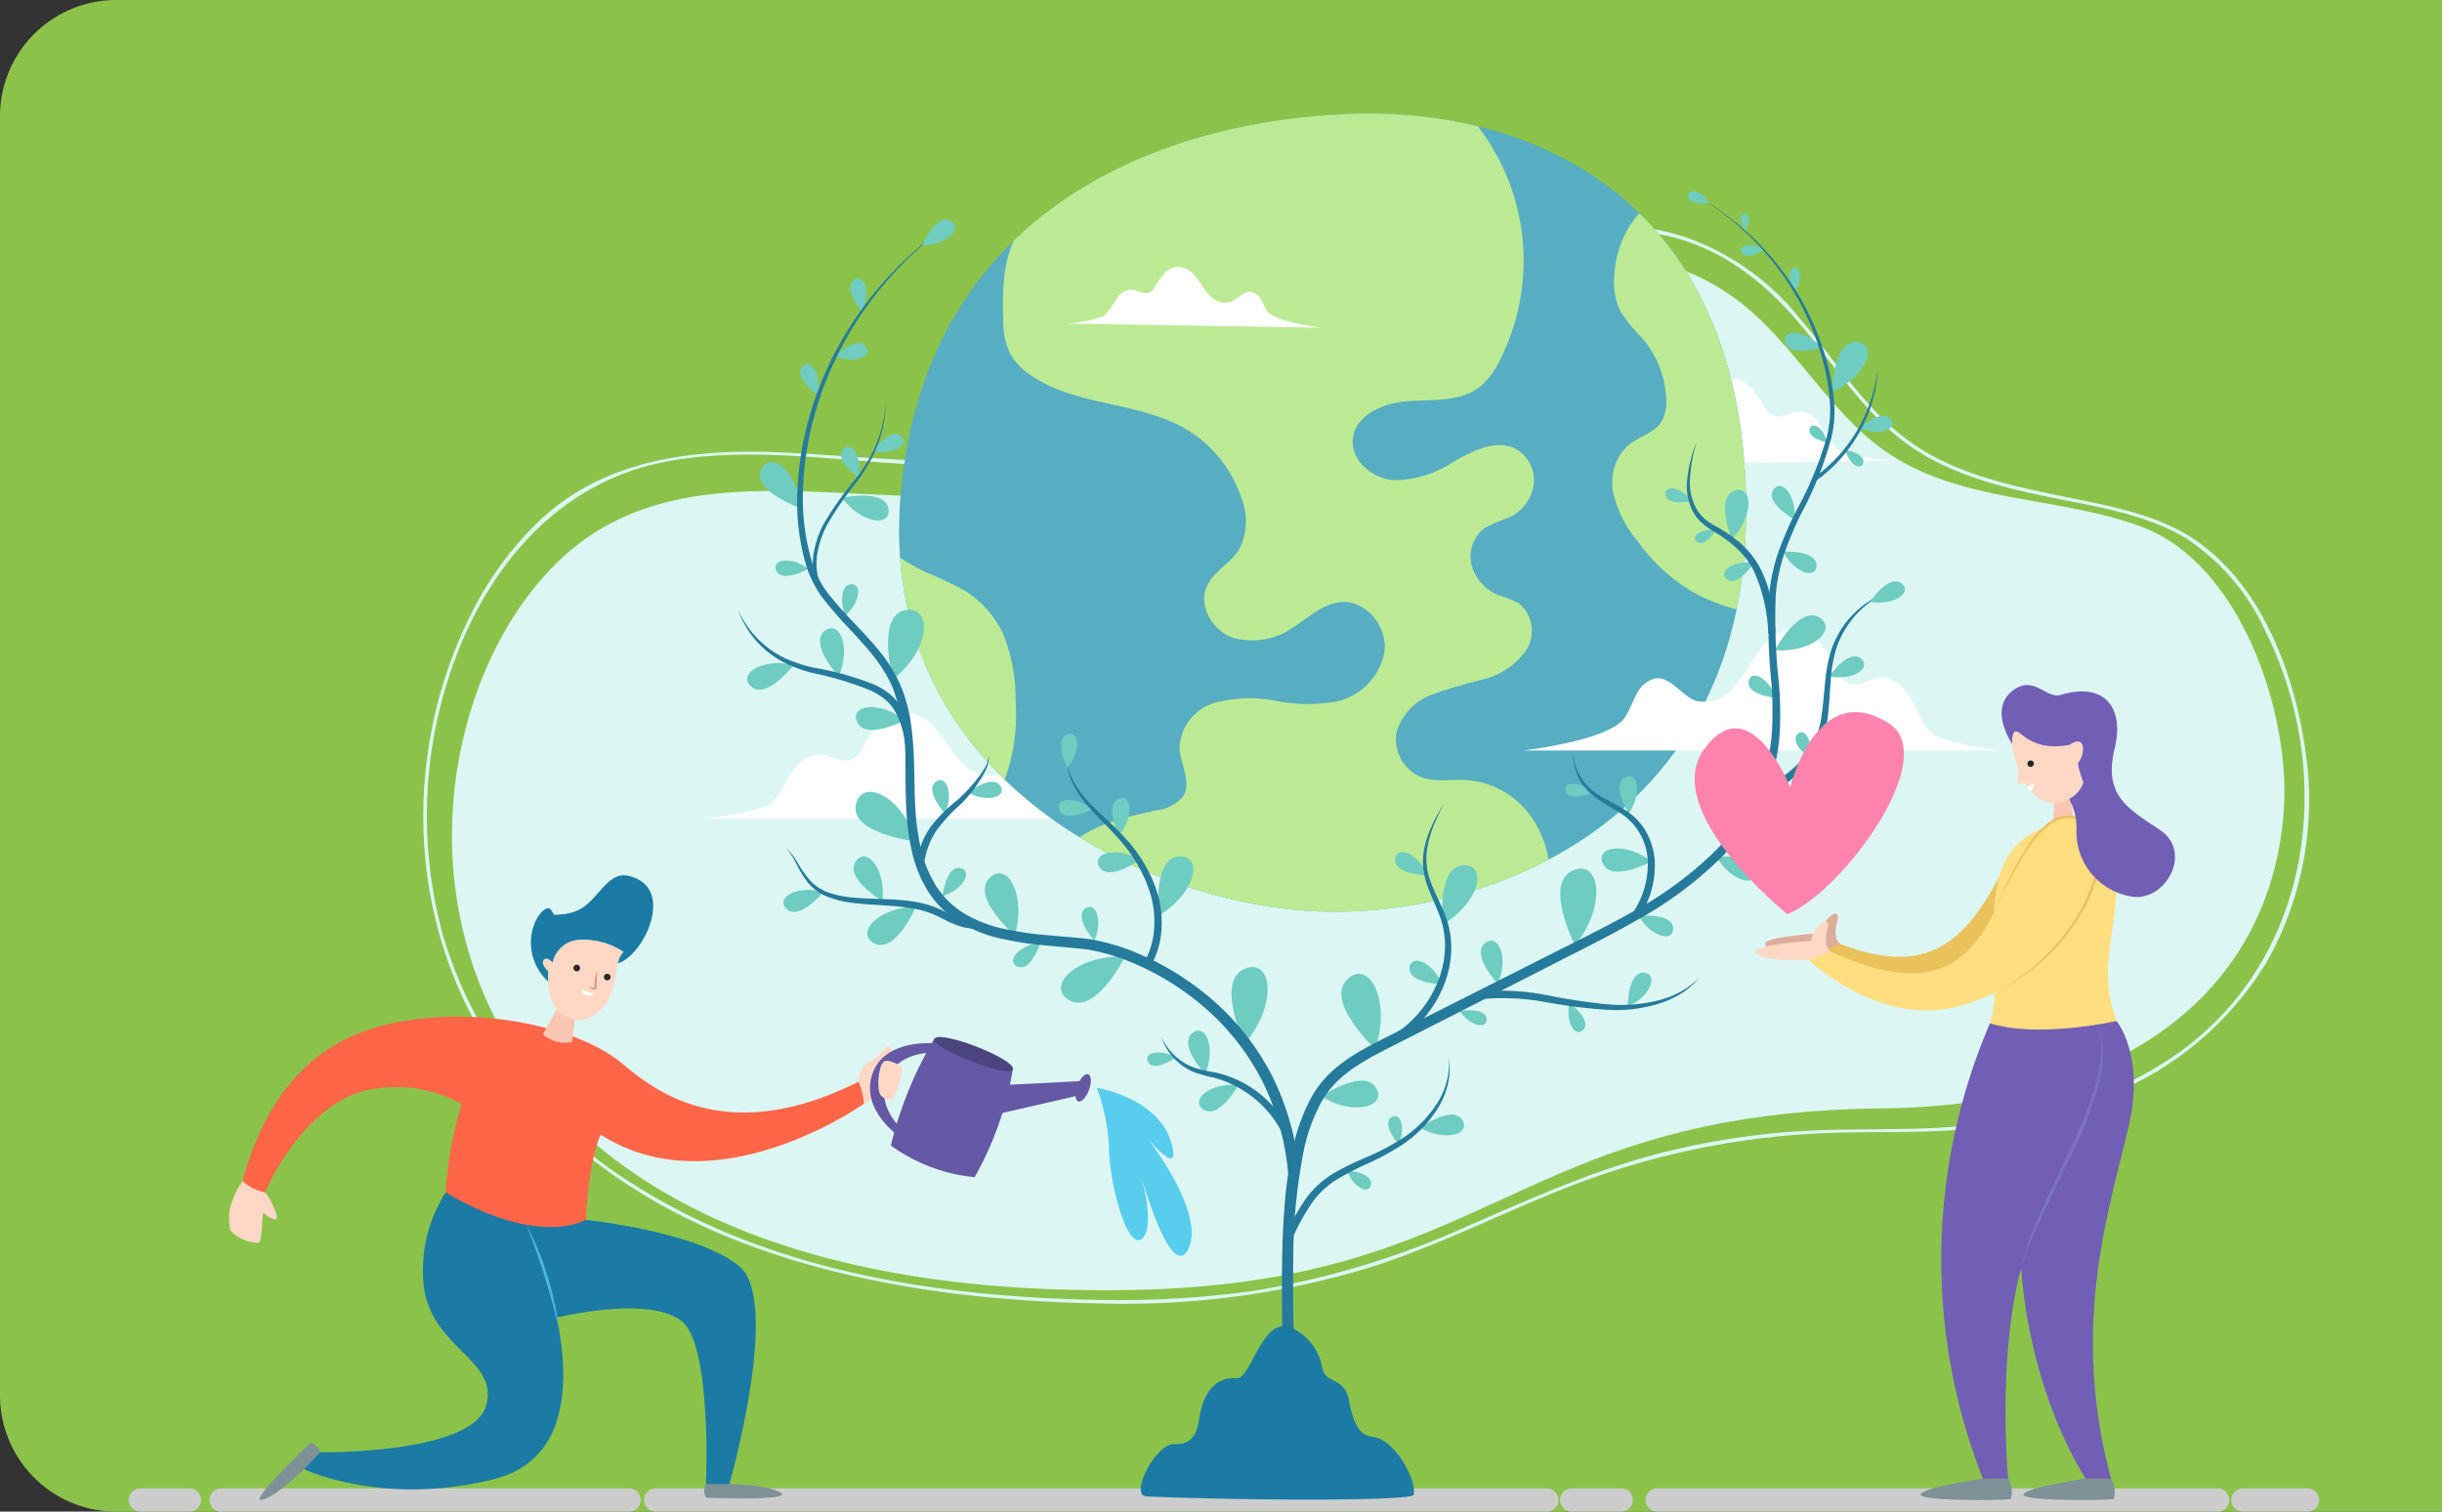 <svg xmlns="http://www.w3.org/2000/svg" xmlns:xlink="http://www.w3.org/1999/xlink" width="210" height="130" viewBox="0 0 210 130">
  <rect x="0" y="0" width="210" height="130" fill="#333333" stroke="none"/>
  <defs>
    <clipPath id="clip-path">
      <path id="Trazado_970445" data-name="Trazado 970445" d="M302.628,50.7c16.086-.718,34.485,7.358,34.412,34.347s-23.072,35.214-37.854,34.17-36.747-11.906-34.88-35.5S284.985,51.483,302.628,50.7Z" transform="translate(-264.194 -50.652)"/>
    </clipPath>
  </defs>
  <g id="Grupo_1119434" data-name="Grupo 1119434" transform="translate(-285 -4933.5)">
    <path id="Rectángulo_416547" data-name="Rectángulo 416547" d="M10,0H210a0,0,0,0,1,0,0V130a0,0,0,0,1,0,0H10A10,10,0,0,1,0,120V10A10,10,0,0,1,10,0Z" transform="translate(285 4933.5)" fill="#8bc34a"/>
    <g id="_7774301_3723824" data-name="7774301_3723824" transform="translate(250.836 4892.608)">
      <g id="OBJECTS" transform="translate(46.223 50.652)">
        <g id="Grupo_1119433" data-name="Grupo 1119433" transform="translate(0)">
          <g id="Grupo_1119432" data-name="Grupo 1119432">
            <g id="Grupo_1119352" data-name="Grupo 1119352" transform="translate(24.347 9.531)">
              <g id="Grupo_1119351" data-name="Grupo 1119351" transform="translate(0)">
                <path id="Trazado_970437" data-name="Trazado 970437" d="M185.924,175.294a72.228,72.228,0,0,0,23.426-3.223c5.716-1.871,11.078-4.612,16.668-6.8a68.1,68.1,0,0,1,21.536-4.6c4.578-.231,9.157.064,13.72-.479a42.538,42.538,0,0,0,10.826-2.661,27.9,27.9,0,0,0,14.021-11.692,28.4,28.4,0,0,0,3.264-18.143c-.944-6.575-3.7-14.05-9.371-17.992-3.349-2.329-7.7-3.031-11.608-3.843-4.51-.936-9.151-1.92-12.97-4.643-3.917-2.793-6.452-7.018-9.516-10.634a21.871,21.871,0,0,0-9.8-6.974c-7.975-2.629-16.835-.275-24.129,3.287-8.844,4.317-16.707,10.578-26.032,13.919-8.856,3.172-17.831,1.785-26.982,1.319-7.594-.387-15.425.307-21.278,5.688a28.679,28.679,0,0,0-5.97,8.03,38.839,38.839,0,0,0-3.872,22.476,36.829,36.829,0,0,0,11.948,22.678c9.2,8.284,21.632,11.992,33.69,13.47a117.4,117.4,0,0,0,12.428.816.15.15,0,0,0,0-.3c-13.689-.219-28.154-2.331-39.96-9.732a37.975,37.975,0,0,1-16.642-21.334,38.609,38.609,0,0,1,.615-23.088c3-8.775,9.163-16.262,18.719-17.987,8.336-1.5,16.849.493,25.229.389,8.961-.111,16.764-3.7,24.371-8.15,7.882-4.613,15.614-9.9,24.734-11.68a26.024,26.024,0,0,1,12.843.421c4.417,1.4,7.769,4.344,10.64,7.889,2.7,3.334,5.1,7.048,8.613,9.614,3.416,2.5,7.535,3.6,11.613,4.474s8.628,1.447,12.286,3.591a18.923,18.923,0,0,1,6.993,8.13c6.1,12.3,4.032,28.092-7.608,36.293-6.106,4.3-13.675,6.053-21.04,6.388-4.412.2-8.81-.01-13.218.406a65.733,65.733,0,0,0-10.389,1.8c-5.676,1.478-10.984,3.892-16.347,6.215a73.076,73.076,0,0,1-18.446,5.582,82.829,82.829,0,0,1-13.006.778A.15.15,0,0,0,185.924,175.294Z" transform="translate(-127.547 -82.489)" fill="#dcf7f3"/>
              </g>
            </g>
            <g id="Grupo_1119353" data-name="Grupo 1119353" transform="translate(26.808 12.123)">
              <path id="Trazado_970438" data-name="Trazado 970438" d="M193.358,180.216c32.167-.345,33.232-15.3,65.614-15.642,20.841-.223,33.5-10.391,34.351-26.075.434-8.027-3.73-20.726-12.216-23.914-7.343-2.759-15.777-1.976-22.306-6.677-4.611-3.32-7.593-8.945-12.063-12.5-8.756-6.972-20.913-4.4-30.6.721S197.5,108.668,187.02,111.077c-13.767,3.164-30.255-3.946-41.36,5.779C128.656,131.747,127.274,180.926,193.358,180.216Z" transform="translate(-135.768 -91.146)" fill="#dcf7f3"/>
            </g>
            <g id="Grupo_1119354" data-name="Grupo 1119354" transform="translate(119.088 22.795)">
              <path id="Trazado_970439" data-name="Trazado 970439" d="M469.241,130.55a2.275,2.275,0,0,0-1.583-.936c-.846.013-1.721.731-2.454.308a1.7,1.7,0,0,1-.533-.577,13.765,13.765,0,0,0-1.08-1.581,2.649,2.649,0,0,0-1.61-.958,2.912,2.912,0,0,0-2.429,1.215c-.608.723-1.044,1.582-1.693,2.268a2.613,2.613,0,0,1-2.528.914c-.979-.3-1.7-1.448-2.711-1.3a1.823,1.823,0,0,0-1.209.971c-.27.461-.448.977-.759,1.411-.835,1.165-4.783,1.824-6.646,2.083l31.66-.516c-.688.011-4.194-.456-4.807-.989A20.161,20.161,0,0,1,469.241,130.55Z" transform="translate(-444.008 -126.794)" fill="#fff"/>
            </g>
            <g id="Grupo_1119355" data-name="Grupo 1119355" transform="translate(48.268 51.462)">
              <path id="Trazado_970440" data-name="Trazado 970440" d="M215.472,227.432a2.864,2.864,0,0,1,1.973-1.21c1.065,0,2.181.885,3.1.338a2.138,2.138,0,0,0,.658-.736,17.354,17.354,0,0,1,1.327-2.012,3.335,3.335,0,0,1,2.007-1.239,3.665,3.665,0,0,1,3.082,1.48c.78.9,1.346,1.97,2.178,2.82a3.291,3.291,0,0,0,3.2,1.1c1.226-.4,2.106-1.858,3.385-1.691a2.293,2.293,0,0,1,1.541,1.2c.35.575.584,1.22.985,1.761,1.074,1.449,6.057,2.2,8.407,2.485H207.45c.866,0,5.27-.66,6.029-1.344C214.369,229.579,214.863,228.114,215.472,227.432Z" transform="translate(-207.45 -222.551)" fill="#fff"/>
            </g>
            <g id="Grupo_1119361" data-name="Grupo 1119361" transform="translate(65.256)">
              <path id="Trazado_970441" data-name="Trazado 970441" d="M302.628,50.7c16.086-.718,34.485,7.358,34.412,34.347s-23.072,35.214-37.854,34.17-36.747-11.906-34.88-35.5S284.985,51.483,302.628,50.7Z" transform="translate(-264.194 -50.652)" fill="#57adc1"/>
              <g id="Grupo_1119360" data-name="Grupo 1119360">
                <g id="Grupo_1119359" data-name="Grupo 1119359" clip-path="url(#clip-path)">
                  <g id="Grupo_1119356" data-name="Grupo 1119356" transform="translate(8.933 -1.857)">
                    <path id="Trazado_970442" data-name="Trazado 970442" d="M295.527,56.261c-1.53,2.218-1.55,5.194-1.469,7.887a6.35,6.35,0,0,0,.6,2.82,5.48,5.48,0,0,0,1.789,1.865c3.9,2.676,9.247,2.226,13.324,4.618a10.828,10.828,0,0,1,4.78,5.967,5.3,5.3,0,0,1-.219,4.395c-.754,1.2-2.209,1.884-2.775,3.182-.734,1.685.493,3.763,2.221,4.39a6.123,6.123,0,0,0,5.245-.9c1.332-.849,2.571-2.06,4.148-2.158,2.111-.132,3.894,2.088,3.68,4.193a5.355,5.355,0,0,1-4.081,4.344,13.942,13.942,0,0,1-5.249-.039,11.728,11.728,0,0,0-5.233.151,4.229,4.229,0,0,0-3.073,3.847c.058,1.436,1.077,2.965.325,4.19a3.342,3.342,0,0,1-2.241,1.206c-2.373.542-4.854,1.016-6.823,2.448s-3.249,4.16-2.2,6.358c0,0,31.486,12.268,42.04-1.651,1.37-1.807.453-4.625-.808-6.511a7.424,7.424,0,0,0-5.707-3.235c-1.264-.063-2.58.2-3.769-.239a3.5,3.5,0,0,1-2.133-3.945,4.968,4.968,0,0,1,3.037-3.167,42.239,42.239,0,0,1,4.362-1.288,6.422,6.422,0,0,0,3.7-2.482,3.067,3.067,0,0,0-.6-4.069,9.654,9.654,0,0,0-1.716-.692,3.923,3.923,0,0,1-2.346-2.591,3.067,3.067,0,0,1,1.14-3.212,15.844,15.844,0,0,1,2.127-.915,3.712,3.712,0,0,0,2.08-2.833,3.088,3.088,0,0,0-1.59-3.056c-1.727-.862-3.736.232-5.418,1.178a8.949,8.949,0,0,1-5.167,1.511c-1.814-.191-3.595-1.756-3.383-3.568.245-2.1,2.74-3.09,4.848-3.225s4.445.076,6.1-1.24a6.509,6.509,0,0,0,1.543-1.983,18.924,18.924,0,0,0-3.348-22.221S307.217,39.309,295.527,56.261Z" transform="translate(-294.032 -44.451)" fill="#bcea94"/>
                  </g>
                  <g id="Grupo_1119357" data-name="Grupo 1119357" transform="translate(61.343 7.155)">
                    <path id="Trazado_970443" data-name="Trazado 970443" d="M483.085,109.079c-.318,2.29-4.621.724-6.688-.31a15.319,15.319,0,0,1-5.123-4.583,10.114,10.114,0,0,1-2.077-4.032,4.385,4.385,0,0,1,1.222-4.186c.925-.782,2.282-1.074,2.919-2.1a3.422,3.422,0,0,0,.383-1.979,8.679,8.679,0,0,0-2-5.11,14.585,14.585,0,0,1-1.926-2.347,5.832,5.832,0,0,1-.541-3.043c.143-2.791,1.566-5.672,4.109-6.831C473.36,74.554,486.19,86.692,483.085,109.079Z" transform="translate(-469.096 -74.553)" fill="#bcea94"/>
                  </g>
                  <g id="Grupo_1119358" data-name="Grupo 1119358" transform="translate(-2.972 35.63)">
                    <path id="Trazado_970444" data-name="Trazado 970444" d="M261.586,195.557c1.829,1.316,3.934-2.3,4.787-4.388a16.2,16.2,0,0,0,.886-6.65,14.7,14.7,0,0,0-1.05-5.673,8.7,8.7,0,0,0-3.341-3.781,33.8,33.8,0,0,0-3.328-1.58,17.735,17.735,0,0,1-5.273-3.818S255.452,191.146,261.586,195.557Z" transform="translate(-254.267 -169.668)" fill="#bcea94"/>
                  </g>
                </g>
              </g>
            </g>
            <g id="Grupo_1119362" data-name="Grupo 1119362" transform="translate(79.619 13.188)">
              <path id="Trazado_970446" data-name="Trazado 970446" d="M316.614,97.3a1.573,1.573,0,0,1,1.094-.647c.585.009,1.189.505,1.7.213a1.173,1.173,0,0,0,.368-.4,9.541,9.541,0,0,1,.746-1.092,1.831,1.831,0,0,1,1.112-.662,2.012,2.012,0,0,1,1.679.84c.42.5.721,1.094,1.17,1.568a1.807,1.807,0,0,0,1.747.632c.677-.207,1.173-1,1.873-.9a1.259,1.259,0,0,1,.835.671c.187.319.31.675.525.975.577.8,3.305,1.261,4.592,1.439l-21.879-.357a10.183,10.183,0,0,0,3.322-.684A13.989,13.989,0,0,0,316.614,97.3Z" transform="translate(-312.172 -94.703)" fill="#fff"/>
            </g>
            <g id="Grupo_1119363" data-name="Grupo 1119363" transform="translate(118.956 44.326)">
              <path id="Trazado_970447" data-name="Trazado 970447" d="M476.556,204.28a2.939,2.939,0,0,0-2.044-1.379c-1.1,0-2.26,1.009-3.207.385a2.377,2.377,0,0,1-.682-.84,20.053,20.053,0,0,0-1.374-2.293,3.426,3.426,0,0,0-2.079-1.412,3.68,3.68,0,0,0-3.193,1.687c-.808,1.023-1.395,2.246-2.256,3.215A3.236,3.236,0,0,1,458.4,204.9c-1.271-.454-2.182-2.117-3.507-1.928a2.424,2.424,0,0,0-1.6,1.364c-.362.656-.6,1.391-1.02,2.007-1.113,1.652-6.276,2.506-8.711,2.833h41.3c-.9,0-5.46-.753-6.247-1.532C477.7,206.727,477.187,205.058,476.556,204.28Z" transform="translate(-443.569 -198.715)" fill="#fff"/>
            </g>
            <g id="Grupo_1119364" data-name="Grupo 1119364" transform="translate(0 119.239)">
              <line id="Línea_27241" data-name="Línea 27241" x2="5.546" transform="translate(180.822)" fill="none" stroke="#ccc" stroke-linecap="round" stroke-miterlimit="10" stroke-width="2"/>
              <line id="Línea_27242" data-name="Línea 27242" x2="48.191" transform="translate(130.461)" fill="none" stroke="#ccc" stroke-linecap="round" stroke-miterlimit="10" stroke-width="2"/>
              <line id="Línea_27243" data-name="Línea 27243" x2="4.264" transform="translate(123.091)" fill="none" stroke="#ccc" stroke-linecap="round" stroke-miterlimit="10" stroke-width="2"/>
              <line id="Línea_27244" data-name="Línea 27244" x2="76.634" transform="translate(44.32)" fill="none" stroke="#ccc" stroke-linecap="round" stroke-miterlimit="10" stroke-width="2"/>
              <line id="Línea_27245" data-name="Línea 27245" x2="35.081" transform="translate(6.956)" fill="none" stroke="#ccc" stroke-linecap="round" stroke-miterlimit="10" stroke-width="2"/>
              <line id="Línea_27246" data-name="Línea 27246" x2="4.233" fill="none" stroke="#ccc" stroke-linecap="round" stroke-miterlimit="10" stroke-width="2"/>
            </g>
            <g id="Grupo_1119372" data-name="Grupo 1119372" transform="translate(7.647 65.519)">
              <g id="Grupo_1119371" data-name="Grupo 1119371">
                <path id="Trazado_970448" data-name="Trazado 970448" d="M72.912,357.294a7.4,7.4,0,0,0-1.068,2.316,4.7,4.7,0,0,0,.036,1.924A3.216,3.216,0,0,0,74.3,362.6c.343-.183.258-2.317.422-2.6a1.88,1.88,0,0,0,1.009.591c.489.02-.476-1.921-.883-2.326A1.91,1.91,0,0,0,72.912,357.294Z" transform="translate(-71.765 -331.001)" fill="#ffd8c5"/>
                <path id="Trazado_970449" data-name="Trazado 970449" d="M85.744,433.329s.131.889-1.406,1.448c0,0-2.389,2.382-3.628,2.642s4.189-4.91,4.189-4.91A1.25,1.25,0,0,1,85.744,433.329Z" transform="translate(-77.904 -383.709)" fill="#7e9196"/>
                <path id="Trazado_970450" data-name="Trazado 970450" d="M208.363,443.62s.547-.713,2.018,0c0,0,3.374.055,4.423.762s-6.441.415-6.441.415A1.249,1.249,0,0,1,208.363,443.62Z" transform="translate(-167.362 -391.272)" fill="#7e9196"/>
                <path id="Trazado_970451" data-name="Trazado 970451" d="M105.435,360.134a12.473,12.473,0,0,0-1.845,8.3c.814,5.179,6.5,6.155,5.31,10.077-1.259,4.136-14.237,3.966-14.237,3.966l-1.406,1.448s6.752,3.255,16.33.862c10.81-2.7,3.867-19.931,2.643-22.149s-1.079-2.71-1.079-2.71Z" transform="translate(-86.823 -332.858)" fill="#1b7ba5"/>
                <path id="Trazado_970452" data-name="Trazado 970452" d="M157.381,361.917s9.487.987,13.173,3.964-.821,18.762-.821,18.762h-2.018s.557-12.181-2.193-14.1c-3.435-2.4-12.625.259-12.625.259s-6.01-7.7-.108-11.677Z" transform="translate(-126.714 -332.295)" fill="#1b7ba5"/>
                <path id="Trazado_970453" data-name="Trazado 970453" d="M252.094,321.7a2.018,2.018,0,0,1,.793-1.62,5.039,5.039,0,0,0,1.571-1.315c.189-.332.835.217.5,1.009s-.751.951-.751.951a2.556,2.556,0,0,1-1.637,2.862S251.493,322.625,252.094,321.7Z" transform="translate(-197.98 -303.945)" fill="#ffd8c5"/>
                <g id="Grupo_1119365" data-name="Grupo 1119365" transform="translate(55.109 13.906)">
                  <path id="Trazado_970454" data-name="Trazado 970454" d="M261.286,317.727s-4.259-.395-5.255,2.684,2.31,5.306,2.31,5.306l.248-.624s-2.209-1.867-1.315-4.225,3.71-2.321,3.71-2.321Z" transform="translate(-255.843 -317.185)" fill="#6558a5"/>
                  <path id="Trazado_970455" data-name="Trazado 970455" d="M265.6,316.31a32.944,32.944,0,0,0-3.761,9.226,14.829,14.829,0,0,0,7.2,2.723,28.506,28.506,0,0,0,3.294-9.3Z" transform="translate(-260.043 -316.204)" fill="#6558a5"/>
                  <path id="Trazado_970456" data-name="Trazado 970456" d="M292.734,328.9l6.732-.348-.457,1.243-7.213,1.658Z" transform="translate(-281.033 -324.781)" fill="#6558a5"/>
                  <path id="Trazado_970457" data-name="Trazado 970457" d="M316.044,327.968c-.237.645-.652,1.087-.927.986s-.305-.706-.068-1.351.652-1.087.927-.986S316.281,327.322,316.044,327.968Z" transform="translate(-297.212 -323.415)" fill="#6558a5"/>
                  <path id="Trazado_970458" data-name="Trazado 970458" d="M274.295,316.118c.431-.827,6.97,1.723,6.754,2.606S273.9,316.866,274.295,316.118Z" transform="translate(-268.76 -315.955)" fill="#4b447f"/>
                </g>
                <path id="Trazado_970459" data-name="Trazado 970459" d="M260.279,323.289a5.788,5.788,0,0,1-.8,2.754,1.009,1.009,0,0,1-1.06-.325c-.362-.633-.129-2.628.309-2.889S260.279,323.289,260.279,323.289Z" transform="translate(-202.414 -306.824)" fill="#ffd8c5"/>
                <path id="Trazado_970460" data-name="Trazado 970460" d="M75.6,324.244a4.1,4.1,0,0,0,1.937.968s3.41-8.246,9.731-8.956a11.724,11.724,0,0,1,7.172,1.359,33.2,33.2,0,0,0-1.375,7.612c8.131,4.783,12.055,2.347,12.055,2.347.3-5.522,1.282-7.322,1.282-7.322,9.954,6.387,22.641-2.664,22.641-2.664a5.946,5.946,0,0,0-.476-1.887c-11.521,5.8-17.753.578-20.345-1.589-3.543-2.961-12.015-5.057-19.722-3.45C83.448,311.715,78.114,314.965,75.6,324.244Z" transform="translate(-74.45 -297.951)" fill="#ff6648"/>
                <path id="Trazado_970461" data-name="Trazado 970461" d="M163.444,305.775l-1.554,2.806a2.784,2.784,0,0,0,2.507.657l.391-3.042A5.57,5.57,0,0,0,163.444,305.775Z" transform="translate(-134.909 -294.916)" fill="#f9c6b2"/>
                <path id="Trazado_970462" data-name="Trazado 970462" d="M162.22,272.618a4.917,4.917,0,0,1-1.8.266s-.206-.458-.392-.528c-.486-.185-1.586,1.1-1.586,2.957a4.515,4.515,0,0,0,1.633,3.445s.2-.3,5.779-1.667c2.236-.546,5.156-6.55,1.019-7.533C164.893,269.086,164.215,271.914,162.22,272.618Z" transform="translate(-132.494 -269.504)" fill="#1b7ba5"/>
                <path id="Trazado_970463" data-name="Trazado 970463" d="M162.713,289.877s-.438-.531-.738-.254.185.9.369.992c0,0-.3,2.94,1.379,3.84s3,.059,3.857-1.556.423-3.169,1.251-3.933a6.236,6.236,0,0,0-3.881-1.05A2.492,2.492,0,0,0,162.713,289.877Z" transform="translate(-134.901 -282.377)" fill="#ffd8c5"/>
                <path id="Trazado_970464" data-name="Trazado 970464" d="M171.148,295.257a.285.285,0,1,1-.4,0A.284.284,0,0,1,171.148,295.257Z" transform="translate(-141.055 -287.489)" fill="#282828"/>
                <circle id="Elipse_13686" data-name="Elipse 13686" cx="0.285" cy="0.285" r="0.285" transform="translate(32.229 8.464)" fill="#282828"/>
                <g id="Grupo_1119366" data-name="Grupo 1119366" transform="translate(30.866 8.254)">
                  <path id="Trazado_970465" data-name="Trazado 970465" d="M175.6,298.13c.019-.423.047-.808.029-1.054a3.242,3.242,0,0,0-.217,1.048c0,.056,0,.111,0,.166s.007.095.011.141c-.006.027,0,.032-.022.044a.247.247,0,0,1-.1.009,2.594,2.594,0,0,1-.434-.1,1.059,1.059,0,0,0,.41.238.361.361,0,0,0,.174.008.21.21,0,0,0,.148-.174,1.571,1.571,0,0,0,0-.168C175.6,298.234,175.6,298.182,175.6,298.13Z" transform="translate(-174.865 -297.076)" fill="#d89884"/>
                </g>
                <g id="Grupo_1119367" data-name="Grupo 1119367" transform="translate(30.343 9.744)">
                  <path id="Trazado_970466" data-name="Trazado 970466" d="M174.167,302.466a.653.653,0,0,1-.664.163.542.542,0,0,1-.331-.272.463.463,0,0,1-.042-.3A1.874,1.874,0,0,0,174.167,302.466Z" transform="translate(-173.121 -302.053)" fill="#fff"/>
                </g>
                <g id="Grupo_1119370" data-name="Grupo 1119370" transform="translate(25.546 30.046)">
                  <g id="Grupo_1119369" data-name="Grupo 1119369">
                    <g id="Grupo_1119368" data-name="Grupo 1119368">
                      <path id="Trazado_970467" data-name="Trazado 970467" d="M158.674,374.3c.58,1.84.988,3.5,1.241,4.543a24.694,24.694,0,0,0-1.011-4.615,23.353,23.353,0,0,0-1.808-4.364C157.5,370.861,158.1,372.461,158.674,374.3Z" transform="translate(-157.095 -369.867)" fill="#4eb8dd"/>
                    </g>
                  </g>
                </g>
              </g>
              <path id="Trazado_970468" data-name="Trazado 970468" d="M321,330.553s5.3.851,6.4,4.7c.952,3.349-2.168-.543-2.168-.543s5.253,6.662,3.609,9.753c-1.509,2.838-4.092-6.541-4.092-6.541s1.341,4.474.172,5.573c-1.24,1.165-2.713-4.322-2.86-7.311A16.861,16.861,0,0,0,321,330.553Z" transform="translate(-246.387 -312.277)" fill="#58cded"/>
            </g>
            <g id="Grupo_1119418" data-name="Grupo 1119418" transform="translate(51.405 6.666)">
              <path id="Trazado_970469" data-name="Trazado 970469" d="M506.036,89.054c-.281-.62.86-.886,1.918-.2C507.954,88.85,506.4,89.866,506.036,89.054Z" transform="translate(-419.753 -83.799)" fill="#6eccc1"/>
              <path id="Trazado_970470" data-name="Trazado 970470" d="M502.382,158.823c1.445-.344,1.539,2.21-.363,4.192C502.02,163.014,500.488,159.273,502.382,158.823Z" transform="translate(-416.56 -133.083)" fill="#6eccc1"/>
              <path id="Trazado_970471" data-name="Trazado 970471" d="M542.9,137.8c.534.83-1.046,1.452-2.708.7C540.19,138.5,542.2,136.713,542.9,137.8Z" transform="translate(-443.713 -118.13)" fill="#6eccc1"/>
              <path id="Trazado_970472" data-name="Trazado 970472" d="M361.031,295.932c2.207-.648,2.558,3.294-.224,6.512C360.807,302.443,358.138,296.781,361.031,295.932Z" transform="translate(-317.246 -229.118)" fill="#6eccc1"/>
              <path id="Trazado_970473" data-name="Trazado 970473" d="M391.931,298.141c1.806-1.425,3.6,2.1,2.223,6.124C394.154,304.265,389.565,300.008,391.931,298.141Z" transform="translate(-339.364 -230.489)" fill="#6eccc1"/>
              <path id="Trazado_970474" data-name="Trazado 970474" d="M455.411,267.636c2.185-.721,2.666,3.207-.007,6.515C455.4,274.152,452.549,268.581,455.411,267.636Z" transform="translate(-383.422 -209.282)" fill="#6eccc1"/>
              <path id="Trazado_970475" data-name="Trazado 970475" d="M390.28,329.237c.731,1.535-2.1,2.252-4.777.6C385.5,329.835,389.322,327.226,390.28,329.237Z" transform="translate(-335.335 -251.968)" fill="#6eccc1"/>
              <path id="Trazado_970476" data-name="Trazado 970476" d="M515.072,157.895c.685-.887,1.95.568,1.774,2.632C516.845,160.526,514.174,159.056,515.072,157.895Z" transform="translate(-425.985 -132.269)" fill="#6eccc1"/>
              <path id="Trazado_970477" data-name="Trazado 970477" d="M518.648,114.355c-.165-1.108,1.761-1.013,3.126.544C521.774,114.9,518.863,115.807,518.648,114.355Z" transform="translate(-428.613 -101.43)" fill="#6eccc1"/>
              <path id="Trazado_970478" data-name="Trazado 970478" d="M479.629,282.244c-.058,1.119-1.926.645-2.957-1.153C476.672,281.091,479.705,280.777,479.629,282.244Z" transform="translate(-399.21 -218.749)" fill="#6eccc1"/>
              <path id="Trazado_970479" data-name="Trazado 970479" d="M457.72,308.533c-.652.649-1.528-.669-1.165-2.331C456.555,306.2,458.575,307.682,457.72,308.533Z" transform="translate(-385.056 -236.363)" fill="#6eccc1"/>
              <path id="Trazado_970480" data-name="Trazado 970480" d="M466.078,262.96c-.492-1.407,2.048-1.763,4.221-.069C470.3,262.891,466.723,264.8,466.078,262.96Z" transform="translate(-391.745 -205.224)" fill="#6eccc1"/>
              <path id="Trazado_970481" data-name="Trazado 970481" d="M406.7,263.313c.19-1.1,1.989-.411,2.8,1.5C409.5,264.808,406.453,264.759,406.7,263.313Z" transform="translate(-350.178 -205.944)" fill="#6eccc1"/>
              <path id="Trazado_970482" data-name="Trazado 970482" d="M410.829,294.54c.19-1.1,1.989-.411,2.8,1.5C413.628,296.035,410.579,295.986,410.829,294.54Z" transform="translate(-353.069 -227.822)" fill="#6eccc1"/>
              <path id="Trazado_970483" data-name="Trazado 970483" d="M471.694,241.083c1.036-.426,1.406,1.466.222,3.166C471.916,244.249,470.336,241.641,471.694,241.083Z" transform="translate(-395.337 -190.696)" fill="#6eccc1"/>
              <path id="Trazado_970484" data-name="Trazado 970484" d="M534.148,206.845c.806.778-.778,1.876-2.81,1.475C531.338,208.32,533.091,205.825,534.148,206.845Z" transform="translate(-437.511 -166.579)" fill="#6eccc1"/>
              <path id="Trazado_970485" data-name="Trazado 970485" d="M455.55,243.792c-.2-.8,1.209-.869,2.32.166C457.869,243.958,455.814,244.835,455.55,243.792Z" transform="translate(-384.398 -192.213)" fill="#6eccc1"/>
              <path id="Trazado_970486" data-name="Trazado 970486" d="M521.865,228.548c.577-.584,1.369.586,1.058,2.072C522.922,230.619,521.109,229.314,521.865,228.548Z" transform="translate(-430.744 -181.849)" fill="#6eccc1"/>
              <path id="Trazado_970487" data-name="Trazado 970487" d="M508.22,212.533c.248-.944,1.757-.207,2.316,1.508C510.536,214.041,507.894,213.769,508.22,212.533Z" transform="translate(-421.294 -170.445)" fill="#6eccc1"/>
              <path id="Trazado_970488" data-name="Trazado 970488" d="M521.042,177.784c-.113,1.1-1.931.539-2.857-1.284C518.185,176.5,521.19,176.342,521.042,177.784Z" transform="translate(-428.295 -145.486)" fill="#6eccc1"/>
              <path id="Trazado_970489" data-name="Trazado 970489" d="M484.347,158.837c-.048-.82,1.352-.624,2.246.6C486.594,159.439,484.41,159.911,484.347,158.837Z" transform="translate(-404.587 -132.768)" fill="#6eccc1"/>
              <path id="Trazado_970490" data-name="Trazado 970490" d="M501.411,181.007c-.723-.633.589-1.64,2.346-1.38C503.757,179.628,502.358,181.837,501.411,181.007Z" transform="translate(-416.401 -147.652)" fill="#6eccc1"/>
              <path id="Trazado_970491" data-name="Trazado 970491" d="M492.932,171.255c-.512-.449.417-1.162,1.662-.978C494.594,170.278,493.6,171.843,492.932,171.255Z" transform="translate(-410.502 -141.11)" fill="#6eccc1"/>
              <path id="Trazado_970492" data-name="Trazado 970492" d="M525.731,140.534c.241-.637,1.234-.015,1.5,1.216C527.228,141.75,525.415,141.368,525.731,140.534Z" transform="translate(-433.557 -120.114)" fill="#6eccc1"/>
              <path id="Trazado_970493" data-name="Trazado 970493" d="M520.3,95.1c.635-.246.836.908.1,1.926C520.4,97.027,519.468,95.423,520.3,95.1Z" transform="translate(-429.535 -88.436)" fill="#6eccc1"/>
              <path id="Trazado_970494" data-name="Trazado 970494" d="M506.275,79.449c.472-.183.622.675.072,1.432C506.346,80.88,505.656,79.688,506.275,79.449Z" transform="translate(-419.77 -77.476)" fill="#6eccc1"/>
              <path id="Trazado_970495" data-name="Trazado 970495" d="M537.541,148.448c-.224.643-1.233.049-1.53-1.174C536.011,147.274,537.834,147.605,537.541,148.448Z" transform="translate(-440.785 -125.014)" fill="#6eccc1"/>
              <path id="Trazado_970496" data-name="Trazado 970496" d="M534.52,116.25c1.677.281.638,3.015-2.249,4.257C532.271,120.508,532.323,115.882,534.52,116.25Z" transform="translate(-438.164 -103.263)" fill="#6eccc1"/>
              <path id="Trazado_970497" data-name="Trazado 970497" d="M519.715,195.1c1.354,1.028-.836,2.966-3.969,2.725C515.746,197.823,517.941,193.751,519.715,195.1Z" transform="translate(-426.587 -158.329)" fill="#6eccc1"/>
              <path id="Trazado_970498" data-name="Trazado 970498" d="M311.249,296.5c-1.773-1.254.939-3.822,4.949-3.649C316.2,292.856,313.571,298.148,311.249,296.5Z" transform="translate(-282.923 -227.006)" fill="#6eccc1"/>
              <path id="Trazado_970499" data-name="Trazado 970499" d="M350.637,331.728c-1.034-.809.679-2.281,3.095-2.059C353.732,329.668,351.992,332.787,350.637,331.728Z" transform="translate(-310.692 -252.788)" fill="#6eccc1"/>
              <path id="Trazado_970500" data-name="Trazado 970500" d="M417.581,338.782c.6,1.165-1.566,1.792-3.671.585C413.91,339.367,416.79,337.255,417.581,338.782Z" transform="translate(-355.238 -258.8)" fill="#6eccc1"/>
              <path id="Trazado_970501" data-name="Trazado 970501" d="M347.651,314.271c1.083-.742,1.97,1.334,1.031,3.571C348.682,317.843,346.232,315.244,347.651,314.271Z" transform="translate(-308.505 -241.909)" fill="#6eccc1"/>
              <path id="Trazado_970502" data-name="Trazado 970502" d="M431.733,288.419c1.083-.742,1.97,1.334,1.031,3.571C432.764,291.991,430.314,289.392,431.733,288.419Z" transform="translate(-367.415 -223.796)" fill="#6eccc1"/>
              <path id="Trazado_970503" data-name="Trazado 970503" d="M474.993,297.477c1.14.175.461,2.04-1.486,2.91C473.507,300.387,473.5,297.248,474.993,297.477Z" transform="translate(-396.993 -230.241)" fill="#6eccc1"/>
              <path id="Trazado_970504" data-name="Trazado 970504" d="M502.493,265.445c-.072,1.31-2.259.749-3.46-1.359C499.033,264.086,502.586,263.728,502.493,265.445Z" transform="translate(-414.877 -206.833)" fill="#6eccc1"/>
              <path id="Trazado_970505" data-name="Trazado 970505" d="M340.594,264.067c1.915.083,1.131,3.286-1.927,5.076C338.667,269.143,338.085,263.959,340.594,264.067Z" transform="translate(-302.48 -206.841)" fill="#6eccc1"/>
              <path id="Trazado_970506" data-name="Trazado 970506" d="M422.2,266.6c1.915.083,1.132,3.286-1.927,5.076C420.271,271.672,419.689,266.488,422.2,266.6Z" transform="translate(-359.654 -208.613)" fill="#6eccc1"/>
              <path id="Trazado_970507" data-name="Trazado 970507" d="M289.337,269.208c1.456-1.247,3.07,1.629,2.056,5.025C291.393,274.233,287.429,270.842,289.337,269.208Z" transform="translate(-267.595 -210.235)" fill="#6eccc1"/>
              <path id="Trazado_970508" data-name="Trazado 970508" d="M251.772,246.418c.668-2.052,4.021-.4,5.107,3.367C256.879,249.785,250.9,249.107,251.772,246.418Z" transform="translate(-241.579 -193.854)" fill="#6eccc1"/>
              <path id="Trazado_970509" data-name="Trazado 970509" d="M224.4,151.268c.874-1.435,3.117.421,3.265,3.465C227.661,154.732,223.251,153.148,224.4,151.268Z" transform="translate(-222.327 -127.466)" fill="#6eccc1"/>
              <path id="Trazado_970510" data-name="Trazado 970510" d="M262.749,193.2c2.155-.113,1.812,3.611-1.31,5.975C261.439,199.17,259.925,193.344,262.749,193.2Z" transform="translate(-248.129 -157.185)" fill="#6eccc1"/>
              <path id="Trazado_970511" data-name="Trazado 970511" d="M321.38,264.076c-.574-1.12,1.509-1.712,3.522-.546C324.9,263.529,322.133,265.543,321.38,264.076Z" transform="translate(-290.342 -206.02)" fill="#6eccc1"/>
              <path id="Trazado_970512" data-name="Trazado 970512" d="M335.515,321.173c-.389-.759,1.023-1.161,2.389-.371C337.9,320.8,336.026,322.169,335.515,321.173Z" transform="translate(-300.267 -246.29)" fill="#6eccc1"/>
              <path id="Trazado_970513" data-name="Trazado 970513" d="M394.909,355.521c-.2.83-1.532.217-2.056-1.272C392.853,354.249,395.168,354.433,394.909,355.521Z" transform="translate(-340.485 -270.025)" fill="#6eccc1"/>
              <path id="Trazado_970514" data-name="Trazado 970514" d="M405,338.725c.723-.454,1.245.918.577,2.347C405.578,341.073,404.055,339.32,405,338.725Z" transform="translate(-348.779 -259.087)" fill="#6eccc1"/>
              <path id="Trazado_970515" data-name="Trazado 970515" d="M427.568,309.067c.011.853-1.432.585-2.3-.731C425.264,308.337,427.554,307.949,427.568,309.067Z" transform="translate(-363.193 -237.813)" fill="#6eccc1"/>
              <path id="Trazado_970516" data-name="Trazado 970516" d="M241.968,198.667c1.212-.816,2.181,1.5,1.115,3.986C243.082,202.653,240.379,199.737,241.968,198.667Z" transform="translate(-234.421 -160.904)" fill="#6eccc1"/>
              <path id="Trazado_970517" data-name="Trazado 970517" d="M251.841,161.683c.086,1.459-2.4,1.112-4-1.069C247.842,160.615,251.729,159.772,251.841,161.683Z" transform="translate(-238.887 -134.231)" fill="#6eccc1"/>
              <path id="Trazado_970518" data-name="Trazado 970518" d="M220.818,210.475c-1.011-1.056,1.11-2.405,3.738-1.777C224.556,208.7,222.142,211.859,220.818,210.475Z" transform="translate(-219.773 -167.937)" fill="#6eccc1"/>
              <path id="Trazado_970519" data-name="Trazado 970519" d="M259.065,142.943c.7.693-.707,1.635-2.484,1.256C256.581,144.2,258.152,142.035,259.065,142.943Z" transform="translate(-245.009 -121.824)" fill="#6eccc1"/>
              <path id="Trazado_970520" data-name="Trazado 970520" d="M247.724,146.53c.683-.707,1.646.683,1.293,2.465C249.017,149,246.829,147.457,247.724,146.53Z" transform="translate(-238.654 -124.361)" fill="#6eccc1"/>
              <path id="Trazado_970521" data-name="Trazado 970521" d="M235.961,122.819c.683-.707,1.646.683,1.293,2.465C237.254,125.284,235.066,123.746,235.961,122.819Z" transform="translate(-230.412 -107.749)" fill="#6eccc1"/>
              <path id="Trazado_970522" data-name="Trazado 970522" d="M248.576,116.981c.552.813-1.006,1.47-2.678.759C245.9,117.739,247.854,115.915,248.576,116.981Z" transform="translate(-237.525 -103.555)" fill="#6eccc1"/>
              <path id="Trazado_970523" data-name="Trazado 970523" d="M250.561,98.15c.845-.5,1.407,1.093.6,2.719C251.156,100.869,249.453,98.807,250.561,98.15Z" transform="translate(-240.529 -90.531)" fill="#6eccc1"/>
              <path id="Trazado_970524" data-name="Trazado 970524" d="M248.587,185.878c.974-.128.862,1.559-.524,2.734C248.062,188.612,247.31,186.046,248.587,185.878Z" transform="translate(-238.887 -152.056)" fill="#6eccc1"/>
              <path id="Trazado_970525" data-name="Trazado 970525" d="M228.73,179.869c-.336-.924,1.335-1.18,2.782-.081C231.512,179.788,229.17,181.079,228.73,179.869Z" transform="translate(-225.466 -147.287)" fill="#6eccc1"/>
              <path id="Trazado_970526" data-name="Trazado 970526" d="M251.863,222.343c-.471-1.383,2.022-1.712,4.139-.034C256,222.309,252.48,224.156,251.863,222.343Z" transform="translate(-241.663 -176.79)" fill="#6eccc1"/>
              <path id="Trazado_970527" data-name="Trazado 970527" d="M251.392,264.393c.927-1.13,2.521.814,2.212,3.5C253.6,267.891,250.177,265.874,251.392,264.393Z" transform="translate(-241.191 -206.841)" fill="#6eccc1"/>
              <path id="Trazado_970528" data-name="Trazado 970528" d="M255.545,281.59c-1.445-.9.558-3.034,3.7-3.084C259.249,278.506,257.438,282.768,255.545,281.59Z" transform="translate(-243.949 -216.958)" fill="#6eccc1"/>
              <path id="Trazado_970529" data-name="Trazado 970529" d="M231.179,275.251c-.822-.931,1.026-2.005,3.236-1.381C234.416,273.87,232.257,276.472,231.179,275.251Z" transform="translate(-227.073 -213.58)" fill="#6eccc1"/>
              <path id="Trazado_970530" data-name="Trazado 970530" d="M326.006,247.322c1.065-.34,1.28,1.571-.034,3.167C325.972,250.489,324.61,247.768,326.006,247.322Z" transform="translate(-293.209 -195.082)" fill="#6eccc1"/>
              <path id="Trazado_970531" data-name="Trazado 970531" d="M310.055,248.64c-.318-.966,1.418-1.177,2.879.005C312.934,248.645,310.472,249.9,310.055,248.64Z" transform="translate(-282.448 -195.469)" fill="#6eccc1"/>
              <path id="Trazado_970532" data-name="Trazado 970532" d="M297.279,290.862c-.91-.453.16-1.836,2.028-2.044C299.307,288.818,298.472,291.455,297.279,290.862Z" transform="translate(-273.293 -224.183)" fill="#6eccc1"/>
              <path id="Trazado_970533" data-name="Trazado 970533" d="M317,278.686c.853-.553,1.5,1.073.726,2.786C317.728,281.472,315.884,279.41,317,278.686Z" transform="translate(-287.09 -217.007)" fill="#6eccc1"/>
              <path id="Trazado_970534" data-name="Trazado 970534" d="M274.079,242.267c.847-.562,1.511,1.056.757,2.778C274.836,245.045,272.969,243,274.079,242.267Z" transform="translate(-257.022 -191.489)" fill="#6eccc1"/>
              <path id="Trazado_970535" data-name="Trazado 970535" d="M286.778,243.054c.478.9-1.2,1.4-2.838.486C283.94,243.54,286.152,241.879,286.778,243.054Z" transform="translate(-264.178 -191.825)" fill="#6eccc1"/>
              <path id="Trazado_970536" data-name="Trazado 970536" d="M278.286,267.407c.98.271.193,1.833-1.6,2.393C276.685,269.8,277,267.052,278.286,267.407Z" transform="translate(-259.095 -209.16)" fill="#6eccc1"/>
              <g id="Grupo_1119375" data-name="Grupo 1119375" transform="translate(46.773 0.481)">
                <g id="Grupo_1119374" data-name="Grupo 1119374">
                  <g id="Grupo_1119373" data-name="Grupo 1119373">
                    <path id="Trazado_970537" data-name="Trazado 970537" d="M375.2,175.77c-.006-3.29-.111-6.538-.057-9.751a48,48,0,0,1,.9-9.444,15.154,15.154,0,0,1,1.576-4.292,7.965,7.965,0,0,1,1.372-1.738,11.839,11.839,0,0,1,1.78-1.371c1.275-.812,2.677-1.47,4.046-2.178l4.092-2.084,8.042-4.1c2.641-1.361,5.282-2.645,7.812-4.1a32.856,32.856,0,0,0,6.951-5.128,18.48,18.48,0,0,0,4.533-7.067,15.781,15.781,0,0,0,.737-4.06,32.089,32.089,0,0,0-.072-4.016,50.063,50.063,0,0,1-.277-7.679,15.134,15.134,0,0,1,.758-3.6,31.267,31.267,0,0,1,1.419-3.357,30.4,30.4,0,0,0,2.63-6.636l.09-.431.061-.435c.019-.145.043-.289.058-.434l.022-.439a8.165,8.165,0,0,0-.005-.869c0-.289-.041-.573-.067-.857a18.676,18.676,0,0,0-.664-3.3,23.253,23.253,0,0,0-2.619-5.867,23.883,23.883,0,0,0-3.834-4.666l-1.084-.966c-.373-.3-.761-.578-1.135-.864l-.564-.421-.591-.371-1.165-.731,1.15.753.582.381.555.431c.368.292.749.575,1.115.882l1.063.981a23.9,23.9,0,0,1,3.73,4.7,23.138,23.138,0,0,1,2.5,5.84,18.419,18.419,0,0,1,.609,3.25c.022.278.058.556.054.836a7.721,7.721,0,0,1-.006.838l-.026.418c-.017.139-.042.279-.062.419l-.064.42-.093.416a30.224,30.224,0,0,1-2.677,6.511,31.533,31.533,0,0,0-1.479,3.4,15.637,15.637,0,0,0-.823,3.721,50.082,50.082,0,0,0,.2,7.771,31.651,31.651,0,0,1,.038,3.935,15.123,15.123,0,0,1-.734,3.878,17.8,17.8,0,0,1-4.406,6.753,32.23,32.23,0,0,1-6.818,4.962c-2.5,1.417-5.147,2.689-7.8,4.038l-8.059,4.065-4.1,2.07c-1.366.7-2.776,1.355-4.131,2.211a12.75,12.75,0,0,0-1.923,1.476,8.919,8.919,0,0,0-1.537,1.936,16.04,16.04,0,0,0-1.692,4.558,35.134,35.134,0,0,0-.7,4.789c-.138,1.609-.2,3.227-.228,4.848-.057,3.242.047,6.5.053,9.767h.961Z" transform="translate(-374.165 -74.525)" fill="#267a9b"/>
                  </g>
                </g>
              </g>
              <g id="Grupo_1119378" data-name="Grupo 1119378" transform="translate(5.092 2.981)">
                <g id="Grupo_1119377" data-name="Grupo 1119377">
                  <g id="Grupo_1119376" data-name="Grupo 1119376">
                    <path id="Trazado_970538" data-name="Trazado 970538" d="M278.119,164.367a23.172,23.172,0,0,0-2.18-8.042,21.81,21.81,0,0,0-4.934-6.551,23.945,23.945,0,0,0-6.786-4.319,18.431,18.431,0,0,0-3.821-1.165c-.326-.061-.671-.1-.995-.136l-.967-.088-1.915-.166a29.293,29.293,0,0,1-3.719-.533,11.228,11.228,0,0,1-3.386-1.271,7.575,7.575,0,0,1-2.523-2.419,10.292,10.292,0,0,1-1.325-3.257,20.152,20.152,0,0,1-.474-3.517c-.068-1.18-.066-2.372-.1-3.558a30.643,30.643,0,0,0-.261-3.549,13.408,13.408,0,0,0-.925-3.422,12.652,12.652,0,0,0-1.841-2.96c-.723-.886-1.5-1.7-2.258-2.5a30.931,30.931,0,0,1-2.145-2.442,8.53,8.53,0,0,1-1.386-2.775,18.864,18.864,0,0,1-.739-6.086,26.84,26.84,0,0,1,.83-5.854,29.592,29.592,0,0,1,4.645-9.921,31.663,31.663,0,0,1,3.269-3.857,37.042,37.042,0,0,1,3.582-3.1,36.406,36.406,0,0,0-3.656,3.028,31.37,31.37,0,0,0-3.362,3.811,29.6,29.6,0,0,0-4.859,9.944,27.061,27.061,0,0,0-.928,5.938,19.288,19.288,0,0,0,.685,6.267,9.094,9.094,0,0,0,1.445,2.97,31.365,31.365,0,0,0,2.159,2.513c.753.811,1.509,1.62,2.2,2.485a12,12,0,0,1,1.719,2.817,18.032,18.032,0,0,1,1.071,6.714c.025,1.177.013,2.367.074,3.583a20.851,20.851,0,0,0,.469,3.659,11.1,11.1,0,0,0,1.413,3.523,8.416,8.416,0,0,0,2.785,2.7,12.064,12.064,0,0,0,3.634,1.391,30,30,0,0,0,3.828.568l1.919.175.957.091c.318.034.615.071.924.13a17.6,17.6,0,0,1,3.624,1.121,23.094,23.094,0,0,1,6.507,4.166,20.921,20.921,0,0,1,4.71,6.272,22.284,22.284,0,0,1,2.082,7.707Z" transform="translate(-234.938 -82.875)" fill="#267a9b"/>
                  </g>
                </g>
              </g>
              <g id="Grupo_1119381" data-name="Grupo 1119381" transform="translate(63.69 67.649)">
                <g id="Grupo_1119380" data-name="Grupo 1119380">
                  <g id="Grupo_1119379" data-name="Grupo 1119379">
                    <path id="Trazado_970539" data-name="Trazado 970539" d="M430.76,300.751A20.156,20.156,0,0,1,436.5,301a45.146,45.146,0,0,0,5.329.661,12.7,12.7,0,0,0,4.665-.64,8.2,8.2,0,0,0,1.832-.921,7.132,7.132,0,0,0,1.331-1.221,7.6,7.6,0,0,1-1.406,1.1,8.473,8.473,0,0,1-1.839.787,13.1,13.1,0,0,1-4.561.425,52.468,52.468,0,0,1-5.256-.783,19.67,19.67,0,0,0-5.92-.3Z" transform="translate(-430.672 -298.884)" fill="#267a9b"/>
                  </g>
                </g>
              </g>
              <g id="Grupo_1119384" data-name="Grupo 1119384" transform="translate(87.731 34.639)">
                <g id="Grupo_1119383" data-name="Grupo 1119383">
                  <g id="Grupo_1119382" data-name="Grupo 1119382">
                    <path id="Trazado_970540" data-name="Trazado 970540" d="M511.249,206.254a14.117,14.117,0,0,0,2.794-1.843,12.387,12.387,0,0,0,1.189-1.121,5.5,5.5,0,0,0,.946-1.339,8.976,8.976,0,0,0,.812-2.989c.113-.988.146-1.942.221-2.853a13.189,13.189,0,0,1,.424-2.585,7.889,7.889,0,0,1,1.025-2.17,8.222,8.222,0,0,1,3.092-2.732,7.981,7.981,0,0,0-4.473,4.789,13,13,0,0,0-.531,2.653c-.1.923-.162,1.873-.293,2.828a8.611,8.611,0,0,1-.807,2.788,4.941,4.941,0,0,1-.866,1.19,12.172,12.172,0,0,1-1.139,1.054,13.943,13.943,0,0,1-2.665,1.747Z" transform="translate(-510.976 -188.623)" fill="#267a9b"/>
                  </g>
                </g>
              </g>
              <g id="Grupo_1119387" data-name="Grupo 1119387" transform="translate(81.584 21.538)">
                <g id="Grupo_1119386" data-name="Grupo 1119386">
                  <g id="Grupo_1119385" data-name="Grupo 1119385">
                    <path id="Trazado_970541" data-name="Trazado 970541" d="M498.08,161.3a23.543,23.543,0,0,0-.4-2.921,9.766,9.766,0,0,0-.969-2.716,7.79,7.79,0,0,0-1.748-2.144,12.623,12.623,0,0,0-2.144-1.431,5.2,5.2,0,0,1-.941-.671,3.355,3.355,0,0,1-.657-.873,4.812,4.812,0,0,1-.509-2.034,13.1,13.1,0,0,1,.6-3.651,11.881,11.881,0,0,0-.86,3.654,5,5,0,0,0,.439,2.2,3.693,3.693,0,0,0,.7,1.008,5.5,5.5,0,0,0,.993.767,12.736,12.736,0,0,1,2.029,1.438,7.394,7.394,0,0,1,1.582,2.022,14.2,14.2,0,0,1,1.259,5.409Z" transform="translate(-490.443 -144.862)" fill="#267a9b"/>
                  </g>
                </g>
              </g>
              <g id="Grupo_1119390" data-name="Grupo 1119390" transform="translate(55.994 52.668)">
                <g id="Grupo_1119389" data-name="Grupo 1119389">
                  <g id="Grupo_1119388" data-name="Grupo 1119388">
                    <path id="Trazado_970542" data-name="Trazado 970542" d="M405.277,269.542a10.23,10.23,0,0,0,4.464-5.243,8.688,8.688,0,0,0,.566-3.23c-.012-.268-.04-.533-.059-.8-.038-.261-.093-.519-.139-.775a9.469,9.469,0,0,0-.484-1.448c-.391-.91-.841-1.734-1.13-2.572a5.5,5.5,0,0,1-.289-2.493,8.885,8.885,0,0,1,.6-2.247c.271-.689.583-1.315.877-1.9a18.908,18.908,0,0,0-1.005,1.84,8.68,8.68,0,0,0-.733,2.266,5.709,5.709,0,0,0,.2,2.644c.271.888.7,1.741,1.054,2.633a7.608,7.608,0,0,1,.573,2.849,8.267,8.267,0,0,1-.582,3.012,9.806,9.806,0,0,1-4.221,4.9Z" transform="translate(-404.964 -248.843)" fill="#267a9b"/>
                  </g>
                </g>
              </g>
              <g id="Grupo_1119393" data-name="Grupo 1119393" transform="translate(71.821 48.374)">
                <g id="Grupo_1119392" data-name="Grupo 1119392" transform="translate(0 0)">
                  <g id="Grupo_1119391" data-name="Grupo 1119391">
                    <path id="Trazado_970543" data-name="Trazado 970543" d="M463.512,248.542a7.911,7.911,0,0,0,1.322-4.972,5.992,5.992,0,0,0-.739-2.346,5.123,5.123,0,0,0-1.571-1.712,19.893,19.893,0,0,0-1.83-1.049,6.773,6.773,0,0,1-1.538-1.074,4.562,4.562,0,0,1-1.323-2.886,4.477,4.477,0,0,0,1.131,3.067,6.753,6.753,0,0,0,1.541,1.215c.575.356,1.188.684,1.744,1.1a5.112,5.112,0,0,1,1.991,3.736,7.506,7.506,0,0,1-1.27,4.572Z" transform="translate(-457.831 -234.502)" fill="#267a9b"/>
                  </g>
                </g>
              </g>
              <g id="Grupo_1119396" data-name="Grupo 1119396" transform="translate(28.327 48.975)">
                <g id="Grupo_1119395" data-name="Grupo 1119395" transform="translate(0 0)">
                  <g id="Grupo_1119394" data-name="Grupo 1119394">
                    <path id="Trazado_970544" data-name="Trazado 970544" d="M319.805,254.019a7.34,7.34,0,0,0,.838-3.024,9.024,9.024,0,0,0-.327-2.987,12.393,12.393,0,0,0-2.742-4.763c-1.152-1.3-2.412-2.268-3.356-3.347a7.921,7.921,0,0,1-1.173-1.655,4.555,4.555,0,0,1-.5-1.732,4.433,4.433,0,0,0,.371,1.791,7.732,7.732,0,0,0,1.1,1.767c.9,1.153,2.135,2.192,3.2,3.481a12.347,12.347,0,0,1,2.521,4.617,8.62,8.62,0,0,1,.273,2.788,6.829,6.829,0,0,1-.774,2.762Z" transform="translate(-312.547 -236.51)" fill="#267a9b"/>
                  </g>
                </g>
              </g>
              <g id="Grupo_1119399" data-name="Grupo 1119399" transform="translate(0 36.007)">
                <g id="Grupo_1119398" data-name="Grupo 1119398">
                  <g id="Grupo_1119397" data-name="Grupo 1119397">
                    <path id="Trazado_970545" data-name="Trazado 970545" d="M232.933,204.625a8.1,8.1,0,0,0-.942-2.987,4.5,4.5,0,0,0-1.018-1.2,7.021,7.021,0,0,0-1.287-.791,25.723,25.723,0,0,0-5.27-1.472,13.029,13.029,0,0,1-2.3-.746,8.115,8.115,0,0,1-1.882-1.18,8.417,8.417,0,0,1-2.3-3.053,8.131,8.131,0,0,0,4.022,4.571,12.749,12.749,0,0,0,2.349.86,27.687,27.687,0,0,1,5.123,1.555,6.582,6.582,0,0,1,1.159.732,3.928,3.928,0,0,1,.865,1.045,7.645,7.645,0,0,1,.851,2.756Z" transform="translate(-217.929 -193.192)" fill="#267a9b"/>
                  </g>
                </g>
              </g>
              <g id="Grupo_1119402" data-name="Grupo 1119402" transform="translate(4.09 56.413)">
                <g id="Grupo_1119401" data-name="Grupo 1119401">
                  <g id="Grupo_1119400" data-name="Grupo 1119400">
                    <path id="Trazado_970546" data-name="Trazado 970546" d="M247.877,267.732a3.513,3.513,0,0,1-1.272-.232,10.263,10.263,0,0,1-1.241-.546,8.553,8.553,0,0,0-2.655-.885c-1.8-.294-3.506-.209-5.069-.343a8.95,8.95,0,0,1-2.205-.4,4.013,4.013,0,0,1-1.715-1.066,10.159,10.159,0,0,1-1.092-1.55,6.866,6.866,0,0,0-1.037-1.356,7.354,7.354,0,0,1,.917,1.425,9.565,9.565,0,0,0,1.014,1.655,4.239,4.239,0,0,0,1.785,1.242,8.99,8.99,0,0,0,2.288.513c1.6.191,3.3.154,5.009.465a8.125,8.125,0,0,1,2.473.86,10.527,10.527,0,0,0,1.316.588,4.085,4.085,0,0,0,1.512.27Z" transform="translate(-231.591 -261.354)" fill="#267a9b"/>
                  </g>
                </g>
              </g>
              <g id="Grupo_1119405" data-name="Grupo 1119405" transform="translate(15.34 48.53)">
                <g id="Grupo_1119404" data-name="Grupo 1119404">
                  <g id="Grupo_1119403" data-name="Grupo 1119403">
                    <path id="Trazado_970547" data-name="Trazado 970547" d="M269.807,244.587a6.713,6.713,0,0,1,1.061-3.054,13.9,13.9,0,0,1,2.059-2.253,11.723,11.723,0,0,0,1.737-2.148,6.534,6.534,0,0,0,.563-1.063,2,2,0,0,0,.143-1.048,2.05,2.05,0,0,1-.269.991,7.33,7.33,0,0,1-.654.97,13.438,13.438,0,0,1-1.839,1.959,12.653,12.653,0,0,0-2.234,2.261,6.972,6.972,0,0,0-1.2,3.329Z" transform="translate(-269.168 -235.022)" fill="#267a9b"/>
                  </g>
                </g>
              </g>
              <g id="Grupo_1119408" data-name="Grupo 1119408" transform="translate(6.435 18.087)">
                <g id="Grupo_1119407" data-name="Grupo 1119407">
                  <g id="Grupo_1119406" data-name="Grupo 1119406">
                    <path id="Trazado_970548" data-name="Trazado 970548" d="M239.975,148.829a5.163,5.163,0,0,1-.147-2.488,8.4,8.4,0,0,1,.787-2.318,30.052,30.052,0,0,1,2.622-3.807,16.35,16.35,0,0,0,1.154-1.787,10.687,10.687,0,0,0,1.3-5.093,11.2,11.2,0,0,1-.65,3.249,10.807,10.807,0,0,1-.814,1.753,16.847,16.847,0,0,1-1.178,1.739,28.353,28.353,0,0,0-2.7,3.811,8.576,8.576,0,0,0-.832,2.4,5.427,5.427,0,0,0,.154,2.645Z" transform="translate(-239.424 -133.336)" fill="#267a9b"/>
                  </g>
                </g>
              </g>
              <g id="Grupo_1119411" data-name="Grupo 1119411" transform="translate(36.41 72.739)">
                <g id="Grupo_1119410" data-name="Grupo 1119410">
                  <g id="Grupo_1119409" data-name="Grupo 1119409">
                    <path id="Trazado_970549" data-name="Trazado 970549" d="M350.453,323.752a9.374,9.374,0,0,0-6.241-4.793,16.8,16.8,0,0,1-1.65-.352,4.738,4.738,0,0,1-1.353-.683,5.059,5.059,0,0,1-1.659-2.035,4.888,4.888,0,0,0,2.889,3.071,14.808,14.808,0,0,0,1.665.453,9.451,9.451,0,0,1,3.243,1.616,9.265,9.265,0,0,1,2.539,3.023Z" transform="translate(-339.549 -315.888)" fill="#267a9b"/>
                  </g>
                </g>
              </g>
              <g id="Grupo_1119414" data-name="Grupo 1119414" transform="translate(92.335 15.105)">
                <g id="Grupo_1119413" data-name="Grupo 1119413">
                  <g id="Grupo_1119412" data-name="Grupo 1119412">
                    <path id="Trazado_970550" data-name="Trazado 970550" d="M526.533,133.322a12.791,12.791,0,0,0,4.315-5.056,12.406,12.406,0,0,0,.913-2.632,12.54,12.54,0,0,0,.285-2.26,13.515,13.515,0,0,1-1.407,4.789,13.193,13.193,0,0,1-4.286,4.894Z" transform="translate(-526.354 -123.374)" fill="#267a9b"/>
                  </g>
                </g>
              </g>
              <g id="Grupo_1119417" data-name="Grupo 1119417" transform="translate(47.217 74.524)">
                <g id="Grupo_1119416" data-name="Grupo 1119416">
                  <g id="Grupo_1119415" data-name="Grupo 1119415">
                    <path id="Trazado_970551" data-name="Trazado 970551" d="M376.221,337.137a19.618,19.618,0,0,1,1.57-2.794,7.4,7.4,0,0,1,2.2-2.045,24.688,24.688,0,0,1,2.64-1.353,21.356,21.356,0,0,0,2.532-1.353,10.248,10.248,0,0,0,3.612-3.66,6.549,6.549,0,0,0,.806-4.082,6.708,6.708,0,0,1-1.035,3.95,10.287,10.287,0,0,1-3.628,3.394,22.209,22.209,0,0,1-2.512,1.257,23.692,23.692,0,0,0-2.728,1.338,8.564,8.564,0,0,0-1.3.953,7.829,7.829,0,0,0-1.1,1.23,19.3,19.3,0,0,0-1.635,2.88Z" transform="translate(-375.646 -321.851)" fill="#267a9b"/>
                  </g>
                </g>
              </g>
              <path id="Trazado_970552" data-name="Trazado 970552" d="M311.324,228.891c.972-.307,1.163,1.436-.04,2.886C311.284,231.777,310.05,229.293,311.324,228.891Z" transform="translate(-282.96 -182.172)" fill="#6eccc1"/>
              <path id="Trazado_970553" data-name="Trazado 970553" d="M273.358,81.257c.975.605-.374,2.047-2.495,2.084C270.863,83.34,272.08,80.464,273.358,81.257Z" transform="translate(-255.016 -78.664)" fill="#6eccc1"/>
              <path id="Trazado_970554" data-name="Trazado 970554" d="M545.873,185.27c.822.761-.739,1.892-2.779,1.532C543.094,186.8,544.8,184.272,545.873,185.27Z" transform="translate(-445.747 -151.471)" fill="#6eccc1"/>
              <path id="Trazado_970555" data-name="Trazado 970555" d="M490.823,73.3c.017-.681,1.16-.423,1.815.652C492.637,73.947,490.8,74.187,490.823,73.3Z" transform="translate(-409.124 -72.919)" fill="#6eccc1"/>
            </g>
            <g id="Grupo_1119419" data-name="Grupo 1119419" transform="translate(86.041 104.292)">
              <path id="Trazado_970556" data-name="Trazado 970556" d="M346.624,399.17a4.647,4.647,0,0,1,2.579,3.282c.2,1.6,1.918.848,2.314,2.905s.875,3.016,2.059,3.183c2.141.3,3.848,4.068,3.5,4.988-.2.534-14.352.495-22.962.13-1.512-.064.807-4.576,2.377-4.494,1.849.1,2.044-1.438,2.194-2.386.333-2.106,1.451-3.437,3.178-3.284C343.143,403.608,344.022,398.036,346.624,399.17Z" transform="translate(-333.622 -399.018)" fill="#1b7ba5"/>
            </g>
            <g id="Grupo_1119431" data-name="Grupo 1119431" transform="translate(133.675 49.159)">
              <g id="Grupo_1119430" data-name="Grupo 1119430" transform="translate(5.224)">
                <path id="Trazado_970557" data-name="Trazado 970557" d="M595.653,246.807l-.226,2.821a2.006,2.006,0,0,0,1.95,0l-.362-3.062Z" transform="translate(-569.907 -237.072)" fill="#f9c6b2"/>
                <g id="Grupo_1119420" data-name="Grupo 1119420" transform="translate(0.842 11.586)">
                  <path id="Trazado_970558" data-name="Trazado 970558" d="M517.8,282.174s-4.66.3-4.8.871,2.14.908,4.554.745a1.64,1.64,0,0,0,1.932-.678s-.719-.363-.311-1.888S517.968,280.836,517.8,282.174Z" transform="translate(-512.997 -272.429)" fill="#ddad9b"/>
                  <path id="Trazado_970559" data-name="Trazado 970559" d="M528.228,264.915l1.932-.678c7.606,2.958,10.747-.438,13.61-5.724,1.972-1.58,5.648-5.762,7.356-4.821,3.62,2-.636,12.5-10.817,15.2C533.515,270.7,528.228,264.915,528.228,264.915Z" transform="translate(-523.668 -253.555)" fill="#eac25c"/>
                </g>
                <path id="Trazado_970560" data-name="Trazado 970560" d="M563,442.048s-5.3.793-5.344,1.379,7.222.493,7.742.384a2.114,2.114,0,0,0-.225-1.763C564.608,441.339,563,442.048,563,442.048Z" transform="translate(-543.442 -373.811)" fill="#7e9196"/>
                <path id="Trazado_970561" data-name="Trazado 970561" d="M592.55,442.048s-5.3.793-5.344,1.379,7.222.493,7.742.384a2.113,2.113,0,0,0-.225-1.763C594.16,441.339,592.55,442.048,592.55,442.048Z" transform="translate(-564.147 -373.811)" fill="#7e9196"/>
                <path id="Trazado_970562" data-name="Trazado 970562" d="M567.839,311.548a51.385,51.385,0,0,0-.614,39.154H569.4s-1.256-13.249,2.165-21.169c3.243-7.509,7.177-13.244,5.539-18.179Z" transform="translate(-547.669 -282.465)" fill="#715eb5"/>
                <path id="Trazado_970563" data-name="Trazado 970563" d="M594.413,309.626s2.451,2.917,1.059,8.983c-1.576,6.869-5.134,17.043-1.538,30.365h-2.173s-11.34-16.588-1.978-40.086Z" transform="translate(-563.358 -280.737)" fill="#715eb5"/>
                <path id="Trazado_970564" data-name="Trazado 970564" d="M514.987,284.423s-4.66.3-4.8.871,2.14.908,4.554.745a1.641,1.641,0,0,0,1.932-.678s-.719-.362-.311-1.888S515.156,283.085,514.987,284.423Z" transform="translate(-510.185 -262.42)" fill="#ffd8c5"/>
                <path id="Trazado_970565" data-name="Trazado 970565" d="M525.416,264.963l1.932-.678c8.194,3.717,11.889,1.567,14.426-4.259,3.385-7.776,5.675-7.9,7.383-6.96,3.62,2-.7,13.205-10.877,15.913C531.485,270.786,525.416,264.963,525.416,264.963Z" transform="translate(-520.856 -241.344)" fill="#ffde80"/>
                <path id="Trazado_970566" data-name="Trazado 970566" d="M585.688,254.008s2.442-.159,2.739,4.355-1.771,8.1.015,12.812c0,0-6.739,1.515-10.885.194,0,0,.52-1.027.474-4.953S576.364,254.108,585.688,254.008Z" transform="translate(-557.387 -242.286)" fill="#ffde80"/>
                <g id="Grupo_1119423" data-name="Grupo 1119423" transform="translate(20.522 11.209)">
                  <g id="Grupo_1119422" data-name="Grupo 1119422">
                    <g id="Grupo_1119421" data-name="Grupo 1119421">
                      <path id="Trazado_970567" data-name="Trazado 970567" d="M587.893,255.622a3.658,3.658,0,0,0-.625-2.3,2.358,2.358,0,0,0-.425-.43l-.252-.166c-.086-.049-.171-.094-.26-.134a2.842,2.842,0,0,0-1.124-.289,3.069,3.069,0,0,0-2.037.815,8.224,8.224,0,0,0-1.379,1.542,32.592,32.592,0,0,0-3.056,5.973,36.914,36.914,0,0,1,3.2-5.87,8.2,8.2,0,0,1,1.366-1.489,2.875,2.875,0,0,1,1.9-.748,2.625,2.625,0,0,1,1.033.275,2.113,2.113,0,0,1,.848.665,3.45,3.45,0,0,1,.572,2.156,8.191,8.191,0,0,1-.4,2.278,13.277,13.277,0,0,1-.851,2.078,16.86,16.86,0,0,1-2.362,3.45,18.164,18.164,0,0,1-5.233,4.106,17.139,17.139,0,0,0,5.363-3.99,16.519,16.519,0,0,0,2.43-3.465,13.187,13.187,0,0,0,.878-2.111A8.3,8.3,0,0,0,587.893,255.622Z" transform="translate(-578.734 -252.298)" fill="#eac25c"/>
                    </g>
                  </g>
                </g>
                <g id="Grupo_1119426" data-name="Grupo 1119426" transform="translate(22.848 29.175)">
                  <g id="Grupo_1119425" data-name="Grupo 1119425">
                    <g id="Grupo_1119424" data-name="Grupo 1119424">
                      <path id="Trazado_970568" data-name="Trazado 970568" d="M590.751,322.946c-.967,2.074-1.912,4.019-2.671,5.768-.37.877-.736,1.69-.991,2.463a20.888,20.888,0,0,0-.587,2.1c.187-.607.415-1.3.711-2.05s.684-1.547,1.08-2.412c.808-1.722,1.779-3.649,2.749-5.729a30.5,30.5,0,0,0,2.213-5.975,12.86,12.86,0,0,0,.218-1.371c.019-.222.048-.439.057-.652s0-.422,0-.626c0-.1,0-.2,0-.3s-.023-.2-.035-.292l-.068-.559c-.07-.357-.168-.687-.244-.994.052.314.127.647.175,1l.036.557q.009.143.019.289c0,.1-.007.2-.011.3q-.013.3-.026.616c-.017.209-.055.422-.082.639-.042.437-.167.879-.259,1.341A35.043,35.043,0,0,1,590.751,322.946Z" transform="translate(-586.502 -312.309)" fill="#7971c6"/>
                    </g>
                  </g>
                </g>
                <g id="Grupo_1119427" data-name="Grupo 1119427" transform="translate(22.223 0.743)">
                  <path id="Trazado_970569" data-name="Trazado 970569" d="M584.417,217.336" transform="translate(-584.417 -217.336)" fill="#94ce6e"/>
                </g>
                <path id="Trazado_970570" data-name="Trazado 970570" d="M588.908,229.3s.61-.483.962-.178.132,1.332-.243,1.707c0,0-.086.236.442,1.725a2.745,2.745,0,0,1-1.936,1.694c-3.079.834-4.535-4.735-4.109-5.838S585.071,230.062,588.908,229.3Z" transform="translate(-561.867 -224.169)" fill="#ffd8c5"/>
                <path id="Trazado_970571" data-name="Trazado 970571" d="M585.62,236.5a8.983,8.983,0,0,0-.2,1.942c.132.142.917-.03.917-.1Z" transform="translate(-562.873 -230.02)" fill="#ffd8c5"/>
                <g id="Grupo_1119429" data-name="Grupo 1119429" transform="translate(25.378 8.484)">
                  <g id="Grupo_1119428" data-name="Grupo 1119428">
                    <path id="Trazado_970572" data-name="Trazado 970572" d="M594.955,243.193" transform="translate(-594.955 -243.193)" fill="none" stroke="#212223" stroke-miterlimit="10" stroke-width="1"/>
                  </g>
                </g>
                <path id="Trazado_970573" data-name="Trazado 970573" d="M588.6,236.5a.277.277,0,1,1-.276.277A.277.277,0,0,1,588.6,236.5Z" transform="translate(-564.934 -230.02)" fill="#222221"/>
                <path id="Trazado_970574" data-name="Trazado 970574" d="M594.537,227.321c-2.746-1.841-4.9-2.954-3.906-7.013.85-3.481-.833-5.754-4.644-4.609-1.186.357-2.245-1.609-3.934-.5-2.426,1.59-.221,4.73-.221,4.73l0,0a2.091,2.091,0,0,1,.06-.832c.426-1.1,1.047,1.649,4.884.89,0,0,.61-.483.962-.178s.132,1.332-.243,1.707c0,0-.086.237.443,1.725a2.4,2.4,0,0,1-1.223,1.4,5.138,5.138,0,0,1,.633,2.7,5.621,5.621,0,0,0,5.037,5.736C595.172,233.212,597.284,229.162,594.537,227.321Z" transform="translate(-559.74 -214.856)" fill="#715eb5"/>
                <path id="Trazado_970575" data-name="Trazado 970575" d="M588.815,242.96a1.334,1.334,0,0,1-.581.288,5.079,5.079,0,0,0,.306.406A.831.831,0,0,0,588.815,242.96Z" transform="translate(-564.868 -234.546)" fill="#fff"/>
              </g>
              <path id="Trazado_970576" data-name="Trazado 970576" d="M500.713,239.991s-11.062-8.867-7.134-14.23,7.373,3.321,7.373,3.321,2.259-9.449,8.464-5.509C514.04,226.51,505.325,238.133,500.713,239.991Z" transform="translate(-492.735 -220.29)" fill="#ff83ac"/>
            </g>
          </g>
        </g>
      </g>
    </g>
  </g>
</svg>
